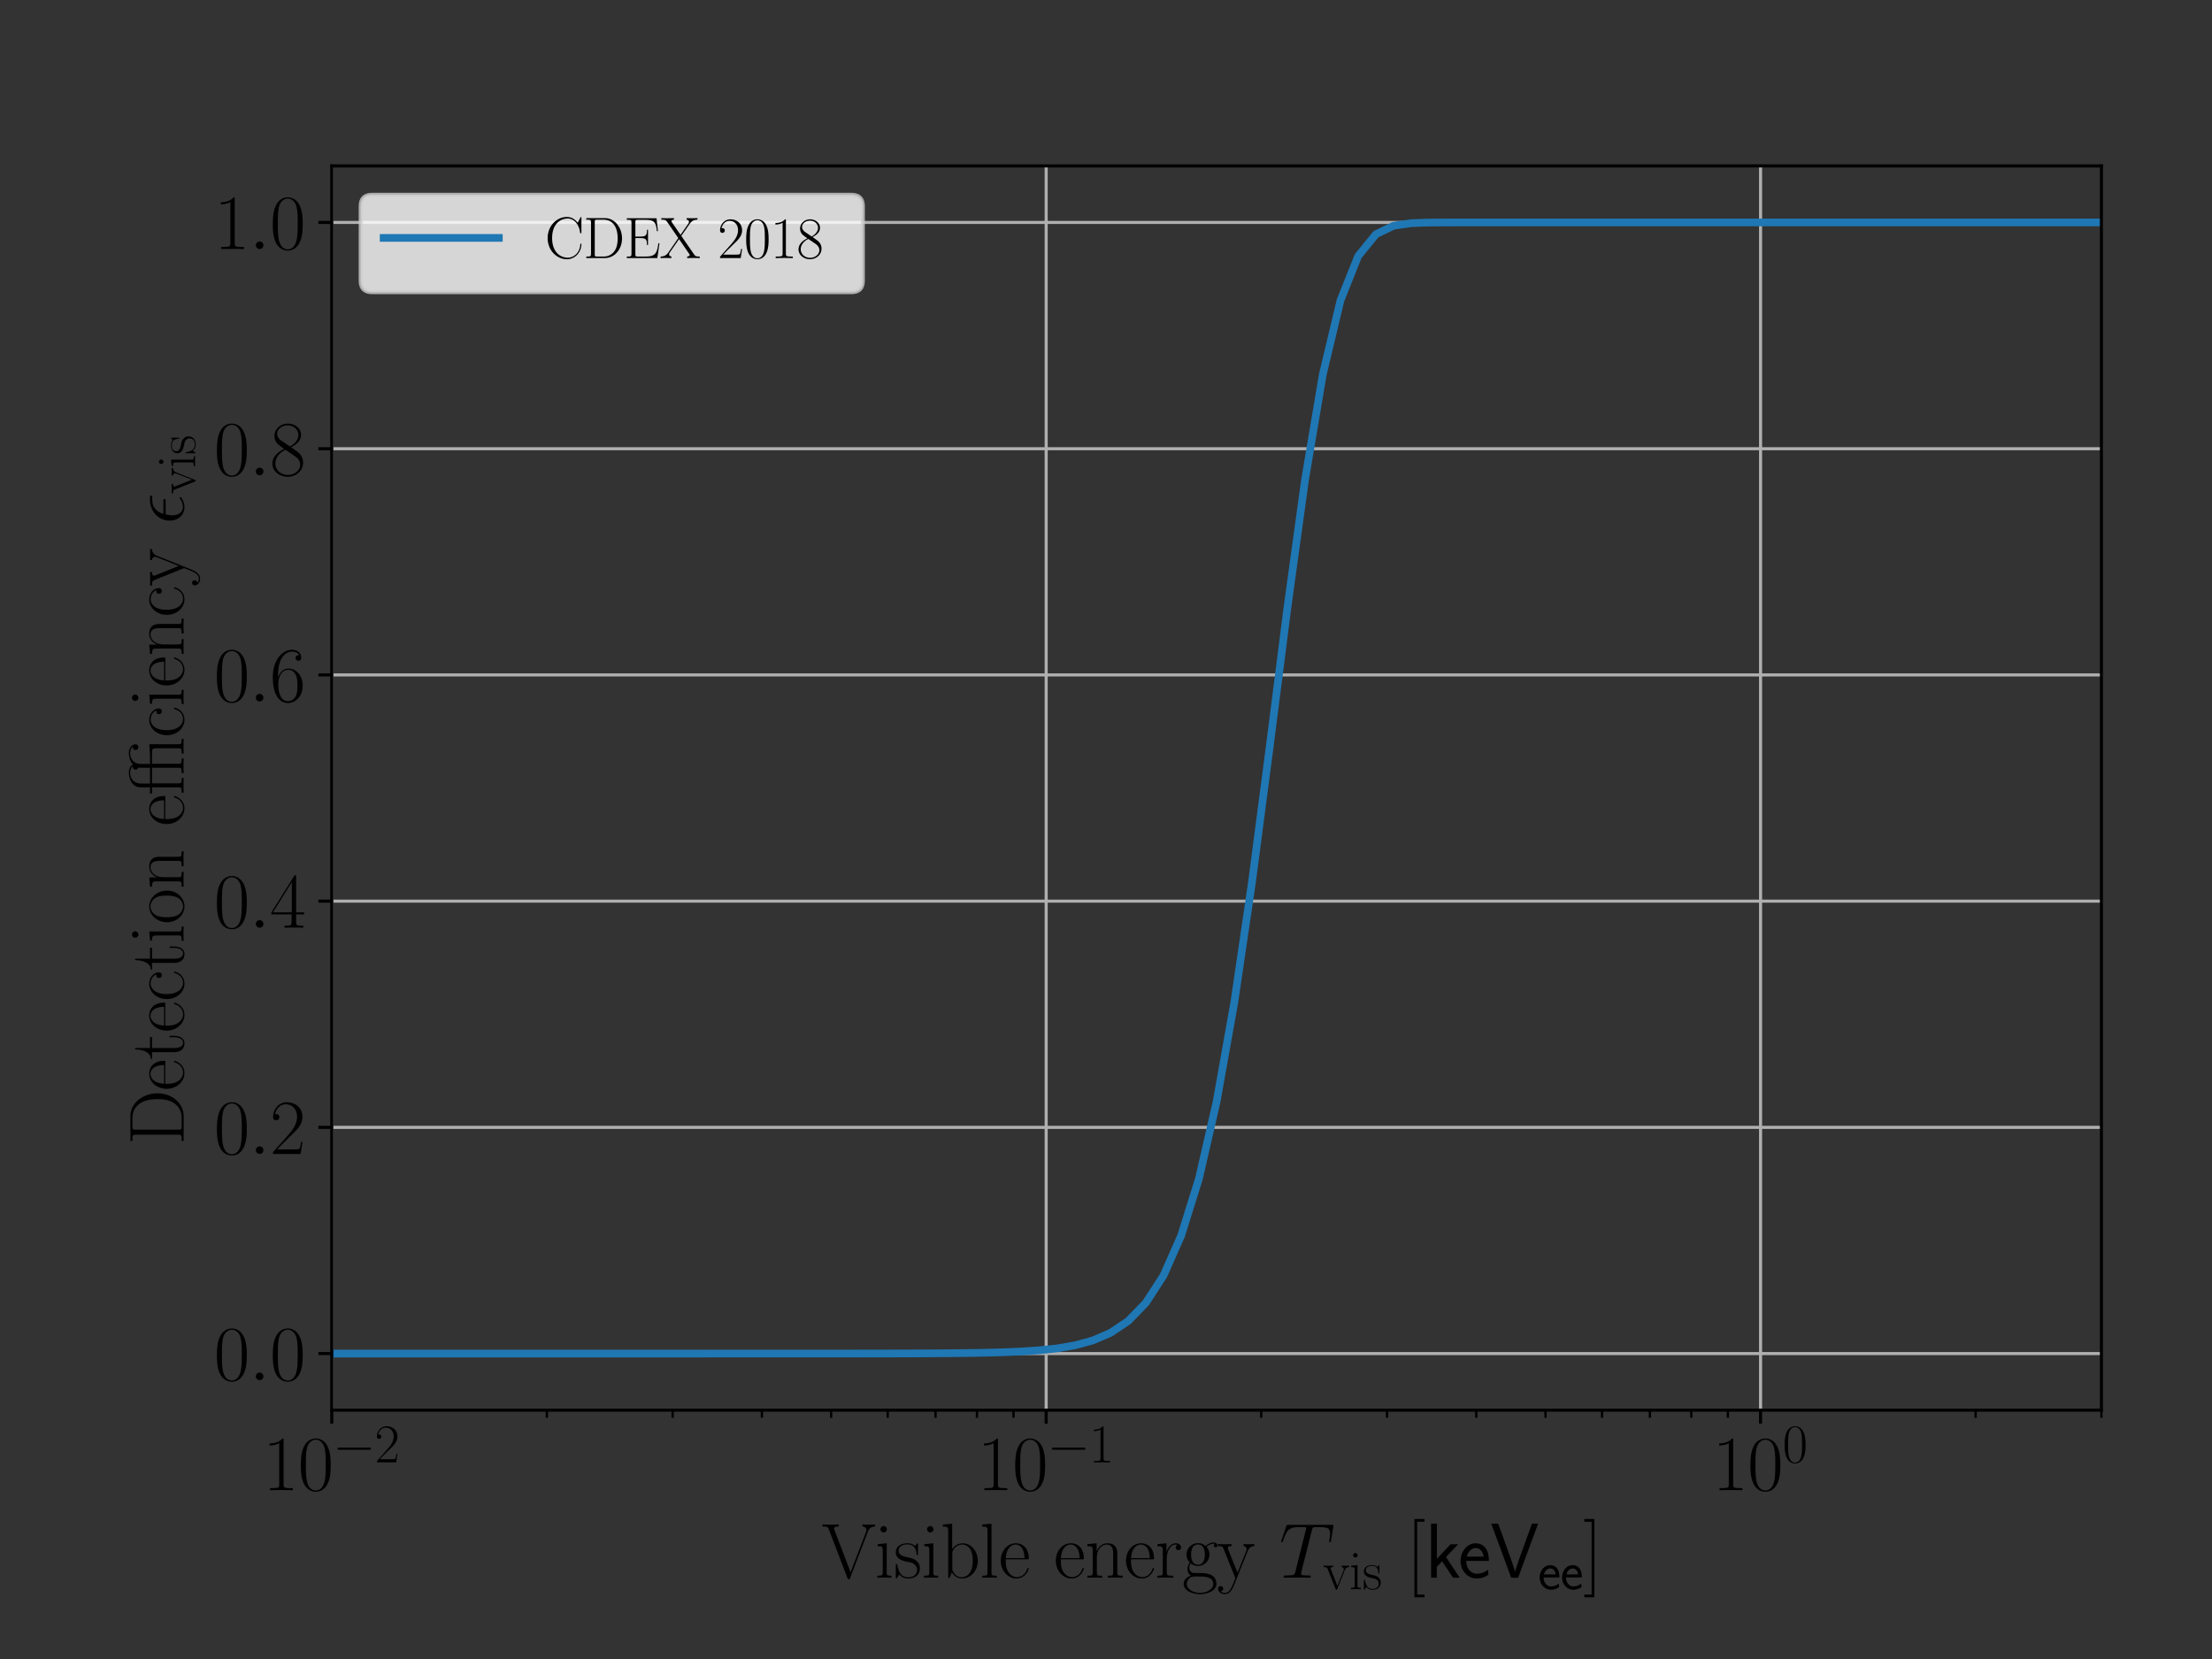 <?xml version="1.0" encoding="utf-8" standalone="no"?>
<!DOCTYPE svg PUBLIC "-//W3C//DTD SVG 1.1//EN"
  "http://www.w3.org/Graphics/SVG/1.1/DTD/svg11.dtd">
<svg xmlns:xlink="http://www.w3.org/1999/xlink" width="576pt" height="432pt" viewBox="0 0 576 432" xmlns="http://www.w3.org/2000/svg" version="1.1">
 <rect x="0" y="0" width="576" height="432" fill="#333333" stroke="none"/>
 <defs>
  <style type="text/css">*{stroke-linejoin: round; stroke-linecap: butt}</style>
 </defs>
 <g id="figure_1">
  <g id="patch_1">
   <path d="M 0 432 
L 576 432 
L 576 0 
L 0 0 
L 0 432 
z
" style="fill: none"/>
  </g>
  <g id="axes_1">
   <g id="patch_2">
    <path d="M 86.4 367.2 
L 547.2 367.2 
L 547.2 43.2 
L 86.4 43.2 
L 86.4 367.2 
z
" style="fill: none"/>
   </g>
   <g id="matplotlib.axis_1">
    <g id="xtick_1">
     <g id="line2d_1">
      <path d="M 86.4 367.2 
L 86.4 43.2 
" clip-path="url(#p00b42c12c3)" style="fill: none; stroke: #b0b0b0; stroke-width: 0.8; stroke-linecap: square"/>
     </g>
     <g id="line2d_2">
      <defs>
       <path id="m576328708d" d="M 0 0 
L 0 3.5 
" style="stroke: #000000; stroke-width: 0.8"/>
      </defs>
      <g>
       <use xlink:href="#m576328708d" x="86.4" y="367.2" style="stroke: #000000; stroke-width: 0.8"/>
      </g>
     </g>
     <g id="text_1">
      <!-- $\mathdefault{10^{-2}}$ -->
      <g transform="translate(68.424 388.037)scale(0.2 -0.2)">
       <defs>
        <path id="CMR17-31" d="M 1702 4083 
C 1702 4217 1696 4224 1606 4224 
C 1357 3927 979 3833 621 3820 
C 602 3820 570 3820 563 3808 
C 557 3795 557 3782 557 3648 
C 755 3648 1088 3686 1344 3839 
L 1344 467 
C 1344 243 1331 166 781 166 
L 589 166 
L 589 0 
C 896 6 1216 12 1523 12 
C 1830 12 2150 6 2458 0 
L 2458 166 
L 2266 166 
C 1715 166 1702 236 1702 467 
L 1702 4083 
z
" transform="scale(0.016)"/>
        <path id="CMR17-30" d="M 2688 2038 
C 2688 2430 2682 3099 2413 3613 
C 2176 4063 1798 4224 1466 4224 
C 1158 4224 768 4082 525 3620 
C 269 3137 243 2539 243 2038 
C 243 1671 250 1112 448 623 
C 723 -39 1216 -128 1466 -128 
C 1760 -128 2208 -7 2470 604 
C 2662 1048 2688 1568 2688 2038 
z
M 1466 -26 
C 1056 -26 813 328 723 816 
C 653 1196 653 1749 653 2109 
C 653 2604 653 3015 736 3407 
C 858 3954 1216 4121 1466 4121 
C 1728 4121 2067 3947 2189 3420 
C 2272 3054 2278 2623 2278 2109 
C 2278 1691 2278 1176 2202 797 
C 2067 96 1690 -26 1466 -26 
z
" transform="scale(0.016)"/>
        <path id="CMSY10-0" d="M 4218 1472 
C 4326 1472 4442 1472 4442 1600 
C 4442 1728 4326 1728 4218 1728 
L 755 1728 
C 646 1728 531 1728 531 1600 
C 531 1472 646 1472 755 1472 
L 4218 1472 
z
" transform="scale(0.016)"/>
        <path id="CMR17-32" d="M 2669 990 
L 2554 990 
C 2490 537 2438 460 2413 422 
C 2381 371 1920 371 1830 371 
L 602 371 
C 832 620 1280 1073 1824 1596 
C 2214 1966 2669 2400 2669 3033 
C 2669 3788 2067 4224 1395 4224 
C 691 4224 262 3603 262 3027 
C 262 2777 448 2745 525 2745 
C 589 2745 781 2783 781 3007 
C 781 3206 614 3264 525 3264 
C 486 3264 448 3257 422 3244 
C 544 3788 915 4057 1306 4057 
C 1862 4057 2227 3616 2227 3033 
C 2227 2477 1901 1998 1536 1583 
L 262 147 
L 262 0 
L 2515 0 
L 2669 990 
z
" transform="scale(0.016)"/>
       </defs>
       <use xlink:href="#CMR17-31" transform="scale(0.996)"/>
       <use xlink:href="#CMR17-30" transform="translate(45.69 0)scale(0.996)"/>
       <use xlink:href="#CMSY10-0" transform="translate(91.381 36.154)scale(0.697)"/>
       <use xlink:href="#CMR17-32" transform="translate(145.622 36.154)scale(0.697)"/>
      </g>
     </g>
    </g>
    <g id="xtick_2">
     <g id="line2d_3">
      <path d="M 272.422 367.2 
L 272.422 43.2 
" clip-path="url(#p00b42c12c3)" style="fill: none; stroke: #b0b0b0; stroke-width: 0.8; stroke-linecap: square"/>
     </g>
     <g id="line2d_4">
      <g>
       <use xlink:href="#m576328708d" x="272.422" y="367.2" style="stroke: #000000; stroke-width: 0.8"/>
      </g>
     </g>
     <g id="text_2">
      <!-- $\mathdefault{10^{-1}}$ -->
      <g transform="translate(254.446 388.037)scale(0.2 -0.2)">
       <use xlink:href="#CMR17-31" transform="scale(0.996)"/>
       <use xlink:href="#CMR17-30" transform="translate(45.69 0)scale(0.996)"/>
       <use xlink:href="#CMSY10-0" transform="translate(91.381 36.154)scale(0.697)"/>
       <use xlink:href="#CMR17-31" transform="translate(145.622 36.154)scale(0.697)"/>
      </g>
     </g>
    </g>
    <g id="xtick_3">
     <g id="line2d_5">
      <path d="M 458.445 367.2 
L 458.445 43.2 
" clip-path="url(#p00b42c12c3)" style="fill: none; stroke: #b0b0b0; stroke-width: 0.8; stroke-linecap: square"/>
     </g>
     <g id="line2d_6">
      <g>
       <use xlink:href="#m576328708d" x="458.445" y="367.2" style="stroke: #000000; stroke-width: 0.8"/>
      </g>
     </g>
     <g id="text_3">
      <!-- $\mathdefault{10^{0}}$ -->
      <g transform="translate(445.892 388.037)scale(0.2 -0.2)">
       <use xlink:href="#CMR17-31" transform="scale(0.996)"/>
       <use xlink:href="#CMR17-30" transform="translate(45.69 0)scale(0.996)"/>
       <use xlink:href="#CMR17-30" transform="translate(91.381 36.154)scale(0.697)"/>
      </g>
     </g>
    </g>
    <g id="xtick_4">
     <g id="line2d_7">
      <defs>
       <path id="mc03fe88ea6" d="M 0 0 
L 0 2 
" style="stroke: #000000; stroke-width: 0.6"/>
      </defs>
      <g>
       <use xlink:href="#mc03fe88ea6" x="142.398" y="367.2" style="stroke: #000000; stroke-width: 0.6"/>
      </g>
     </g>
    </g>
    <g id="xtick_5">
     <g id="line2d_8">
      <g>
       <use xlink:href="#mc03fe88ea6" x="175.155" y="367.2" style="stroke: #000000; stroke-width: 0.6"/>
      </g>
     </g>
    </g>
    <g id="xtick_6">
     <g id="line2d_9">
      <g>
       <use xlink:href="#mc03fe88ea6" x="198.397" y="367.2" style="stroke: #000000; stroke-width: 0.6"/>
      </g>
     </g>
    </g>
    <g id="xtick_7">
     <g id="line2d_10">
      <g>
       <use xlink:href="#mc03fe88ea6" x="216.424" y="367.2" style="stroke: #000000; stroke-width: 0.6"/>
      </g>
     </g>
    </g>
    <g id="xtick_8">
     <g id="line2d_11">
      <g>
       <use xlink:href="#mc03fe88ea6" x="231.154" y="367.2" style="stroke: #000000; stroke-width: 0.6"/>
      </g>
     </g>
    </g>
    <g id="xtick_9">
     <g id="line2d_12">
      <g>
       <use xlink:href="#mc03fe88ea6" x="243.607" y="367.2" style="stroke: #000000; stroke-width: 0.6"/>
      </g>
     </g>
    </g>
    <g id="xtick_10">
     <g id="line2d_13">
      <g>
       <use xlink:href="#mc03fe88ea6" x="254.395" y="367.2" style="stroke: #000000; stroke-width: 0.6"/>
      </g>
     </g>
    </g>
    <g id="xtick_11">
     <g id="line2d_14">
      <g>
       <use xlink:href="#mc03fe88ea6" x="263.91" y="367.2" style="stroke: #000000; stroke-width: 0.6"/>
      </g>
     </g>
    </g>
    <g id="xtick_12">
     <g id="line2d_15">
      <g>
       <use xlink:href="#mc03fe88ea6" x="328.421" y="367.2" style="stroke: #000000; stroke-width: 0.6"/>
      </g>
     </g>
    </g>
    <g id="xtick_13">
     <g id="line2d_16">
      <g>
       <use xlink:href="#mc03fe88ea6" x="361.178" y="367.2" style="stroke: #000000; stroke-width: 0.6"/>
      </g>
     </g>
    </g>
    <g id="xtick_14">
     <g id="line2d_17">
      <g>
       <use xlink:href="#mc03fe88ea6" x="384.419" y="367.2" style="stroke: #000000; stroke-width: 0.6"/>
      </g>
     </g>
    </g>
    <g id="xtick_15">
     <g id="line2d_18">
      <g>
       <use xlink:href="#mc03fe88ea6" x="402.446" y="367.2" style="stroke: #000000; stroke-width: 0.6"/>
      </g>
     </g>
    </g>
    <g id="xtick_16">
     <g id="line2d_19">
      <g>
       <use xlink:href="#mc03fe88ea6" x="417.176" y="367.2" style="stroke: #000000; stroke-width: 0.6"/>
      </g>
     </g>
    </g>
    <g id="xtick_17">
     <g id="line2d_20">
      <g>
       <use xlink:href="#mc03fe88ea6" x="429.63" y="367.2" style="stroke: #000000; stroke-width: 0.6"/>
      </g>
     </g>
    </g>
    <g id="xtick_18">
     <g id="line2d_21">
      <g>
       <use xlink:href="#mc03fe88ea6" x="440.417" y="367.2" style="stroke: #000000; stroke-width: 0.6"/>
      </g>
     </g>
    </g>
    <g id="xtick_19">
     <g id="line2d_22">
      <g>
       <use xlink:href="#mc03fe88ea6" x="449.933" y="367.2" style="stroke: #000000; stroke-width: 0.6"/>
      </g>
     </g>
    </g>
    <g id="xtick_20">
     <g id="line2d_23">
      <g>
       <use xlink:href="#mc03fe88ea6" x="514.443" y="367.2" style="stroke: #000000; stroke-width: 0.6"/>
      </g>
     </g>
    </g>
    <g id="xtick_21">
     <g id="line2d_24">
      <g>
       <use xlink:href="#mc03fe88ea6" x="547.2" y="367.2" style="stroke: #000000; stroke-width: 0.6"/>
      </g>
     </g>
    </g>
    <g id="text_4">
     <!-- $\mathrm{Visible\ energy}\ T_\mathrm{vis}\ [\si{keV_{ee}}]$ -->
     <g transform="translate(213.962 410.839)scale(0.2 -0.2)">
      <defs>
       <path id="CMR17-56" d="M 3776 3762 
C 3834 3903 3936 4179 4365 4185 
L 4365 4352 
C 4218 4339 4051 4339 3891 4339 
C 3738 4339 3475 4339 3328 4352 
L 3328 4185 
C 3648 4166 3661 3942 3661 3903 
C 3661 3833 3642 3788 3622 3737 
L 2362 448 
L 1043 3903 
C 1024 3948 1011 3980 1011 4012 
C 1011 4185 1267 4185 1402 4185 
L 1402 4352 
C 1197 4339 896 4339 685 4339 
C 518 4339 218 4339 64 4352 
L 64 4185 
C 435 4185 506 4160 582 3955 
L 2106 -26 
C 2138 -116 2144 -128 2214 -128 
C 2285 -128 2291 -116 2323 -26 
L 3776 3762 
z
" transform="scale(0.016)"/>
       <path id="CMR17-69" d="M 992 3961 
C 992 4102 877 4224 730 4224 
C 589 4224 467 4108 467 3961 
C 467 3820 582 3699 730 3699 
C 870 3699 992 3814 992 3961 
z
M 243 2745 
L 243 2579 
C 602 2579 653 2540 653 2231 
L 653 443 
C 653 198 627 166 218 166 
L 218 0 
C 371 12 646 12 806 12 
C 960 12 1222 12 1370 0 
L 1370 166 
C 992 166 979 205 979 436 
L 979 2816 
L 243 2745 
z
" transform="scale(0.016)"/>
       <path id="CMR17-73" d="M 1978 2688 
C 1978 2803 1971 2809 1933 2809 
C 1907 2809 1901 2803 1824 2707 
C 1805 2681 1747 2617 1728 2592 
C 1523 2809 1235 2816 1126 2816 
C 416 2816 160 2444 160 2073 
C 160 1497 813 1363 998 1324 
C 1402 1241 1542 1216 1677 1100 
C 1760 1024 1901 883 1901 652 
C 1901 384 1747 38 1158 38 
C 602 38 403 460 288 1024 
C 269 1113 269 1120 218 1120 
C 166 1120 160 1113 160 985 
L 160 64 
C 160 -52 166 -58 205 -58 
C 237 -58 243 -52 275 0 
C 314 57 410 211 448 275 
C 576 102 800 -64 1158 -64 
C 1792 -64 2131 281 2131 780 
C 2131 1107 1958 1280 1875 1356 
C 1683 1555 1459 1600 1190 1651 
C 838 1728 390 1817 390 2208 
C 390 2374 480 2726 1126 2726 
C 1811 2726 1850 2086 1862 1881 
C 1869 1849 1901 1843 1920 1843 
C 1978 1843 1978 1862 1978 1971 
L 1978 2688 
z
" transform="scale(0.016)"/>
       <path id="CMR17-62" d="M 960 4416 
L 198 4345 
L 198 4179 
C 576 4179 634 4141 634 3843 
L 634 -13 
L 749 -13 
L 934 445 
C 1120 141 1395 -64 1766 -64 
C 2406 -64 3053 503 3053 1382 
C 3053 2209 2477 2816 1830 2816 
C 1434 2816 1152 2603 960 2351 
L 960 4416 
z
M 973 2022 
C 973 2138 973 2157 1062 2293 
C 1312 2681 1670 2713 1792 2713 
C 1984 2713 2643 2610 2643 1388 
C 2643 109 1888 38 1734 38 
C 1536 38 1248 115 1043 490 
C 973 613 973 626 973 742 
L 973 2022 
z
" transform="scale(0.016)"/>
       <path id="CMR17-6c" d="M 979 4416 
L 218 4345 
L 218 4179 
C 595 4179 653 4141 653 3835 
L 653 439 
C 653 198 627 166 218 166 
L 218 0 
C 371 12 653 12 813 12 
C 979 12 1261 12 1414 0 
L 1414 166 
C 1005 166 979 191 979 439 
L 979 4416 
z
" transform="scale(0.016)"/>
       <path id="CMR17-65" d="M 2438 1503 
C 2464 1529 2464 1542 2464 1606 
C 2464 2251 2118 2816 1389 2816 
C 710 2816 173 2175 173 1394 
C 173 554 781 -64 1459 -64 
C 2176 -64 2458 619 2458 755 
C 2458 800 2419 800 2406 800 
C 2362 800 2355 787 2330 709 
C 2189 270 1837 51 1504 51 
C 1229 51 954 206 781 490 
C 582 819 582 1200 582 1503 
L 2438 1503 
z
M 589 1600 
C 634 2511 1126 2713 1382 2713 
C 1818 2713 2112 2308 2118 1600 
L 589 1600 
z
" transform="scale(0.016)"/>
       <path id="CMR17-6e" d="M 2656 1954 
C 2656 2282 2592 2816 1837 2816 
C 1331 2816 1069 2424 973 2166 
L 966 2166 
L 966 2816 
L 211 2745 
L 211 2578 
C 589 2578 646 2540 646 2231 
L 646 443 
C 646 198 621 166 211 166 
L 211 0 
C 365 12 646 12 813 12 
C 979 12 1267 12 1421 0 
L 1421 166 
C 1011 166 986 192 986 443 
L 986 1678 
C 986 2269 1344 2713 1792 2713 
C 2266 2713 2317 2289 2317 1980 
L 2317 443 
C 2317 198 2291 166 1882 166 
L 1882 0 
C 2035 12 2317 12 2483 12 
C 2650 12 2938 12 3091 0 
L 3091 166 
C 2682 166 2656 192 2656 443 
L 2656 1954 
z
" transform="scale(0.016)"/>
       <path id="CMR17-72" d="M 960 1517 
C 960 2134 1222 2713 1702 2713 
C 1747 2713 1792 2707 1837 2687 
C 1837 2687 1696 2642 1696 2475 
C 1696 2321 1818 2257 1914 2257 
C 1990 2257 2131 2302 2131 2482 
C 2131 2687 1926 2816 1709 2816 
C 1222 2816 1011 2340 947 2115 
L 941 2115 
L 941 2816 
L 198 2745 
L 198 2578 
C 576 2578 634 2540 634 2231 
L 634 443 
C 634 198 608 166 198 166 
L 198 0 
C 352 12 646 12 813 12 
C 998 12 1325 12 1498 0 
L 1498 166 
C 1037 166 960 166 960 455 
L 960 1517 
z
" transform="scale(0.016)"/>
       <path id="CMR17-67" d="M 710 1165 
C 832 1068 1043 960 1299 960 
C 1805 960 2240 1359 2240 1895 
C 2240 2063 2189 2321 1997 2521 
C 2176 2713 2438 2777 2586 2777 
C 2611 2777 2650 2777 2682 2758 
C 2656 2751 2598 2726 2598 2623 
C 2598 2540 2656 2483 2739 2483 
C 2835 2483 2886 2547 2886 2630 
C 2886 2751 2790 2880 2586 2880 
C 2330 2880 2106 2758 1926 2591 
C 1734 2764 1504 2828 1299 2828 
C 794 2828 358 2431 358 1895 
C 358 1527 570 1294 634 1230 
C 442 1004 442 742 442 710 
C 442 544 506 300 723 166 
C 390 82 128 -184 128 -517 
C 128 -996 736 -1344 1466 -1344 
C 2170 -1344 2803 -1009 2803 -510 
C 2803 384 1856 384 1363 384 
C 1216 384 954 384 922 390 
C 723 422 589 601 589 825 
C 589 883 589 1024 710 1165 
z
M 1299 1068 
C 736 1068 736 1766 736 1895 
C 736 2024 736 2719 1299 2719 
C 1862 2719 1862 2024 1862 1895 
C 1862 1766 1862 1068 1299 1068 
z
M 1466 -1236 
C 826 -1236 384 -883 384 -517 
C 384 -311 493 -118 634 -11 
C 794 102 858 102 1293 102 
C 1818 102 2547 102 2547 -517 
C 2547 -883 2106 -1236 1466 -1236 
z
" transform="scale(0.016)"/>
       <path id="CMR17-79" d="M 2496 2183 
C 2656 2579 2944 2585 3034 2585 
L 3034 2752 
C 2912 2745 2752 2739 2630 2739 
C 2496 2739 2285 2739 2157 2752 
L 2157 2585 
C 2400 2566 2406 2384 2406 2332 
C 2406 2268 2394 2235 2362 2158 
L 1664 409 
L 902 2300 
C 870 2378 870 2423 870 2430 
C 870 2572 1018 2585 1171 2585 
L 1171 2752 
C 1018 2739 742 2739 582 2739 
C 410 2739 205 2739 64 2752 
L 64 2585 
C 410 2585 448 2553 531 2345 
L 1485 -31 
C 1197 -795 1030 -1242 627 -1242 
C 557 -1242 397 -1223 282 -1106 
C 429 -1093 493 -1002 493 -892 
C 493 -782 416 -685 288 -685 
C 147 -685 77 -782 77 -899 
C 77 -1158 339 -1344 627 -1344 
C 998 -1344 1229 -983 1357 -659 
L 2496 2183 
z
" transform="scale(0.016)"/>
       <path id="CMMI12-54" d="M 2669 3886 
C 2707 4038 2720 4096 2816 4121 
C 2867 4134 3078 4134 3213 4134 
C 3853 4134 4154 4109 4154 3612 
C 4154 3516 4128 3274 4090 3038 
L 4083 2962 
C 4083 2937 4109 2898 4147 2898 
C 4211 2898 4211 2930 4230 3032 
L 4416 4159 
C 4429 4217 4429 4230 4429 4249 
C 4429 4319 4390 4319 4262 4319 
L 762 4319 
C 614 4319 608 4313 570 4198 
L 179 3051 
C 173 3038 154 2968 154 2962 
C 154 2930 179 2898 218 2898 
C 269 2898 282 2924 307 3007 
C 576 3777 710 4134 1562 4134 
L 1990 4134 
C 2144 4134 2208 4134 2208 4064 
C 2208 4045 2208 4032 2176 3917 
L 1318 497 
C 1254 249 1242 185 563 185 
C 403 185 358 185 358 64 
C 358 0 429 0 461 0 
C 621 0 787 12 947 12 
L 1946 12 
C 2106 12 2278 0 2438 0 
C 2509 0 2573 0 2573 121 
C 2573 185 2528 185 2362 185 
C 1786 185 1786 242 1786 338 
C 1786 344 1786 389 1811 491 
L 2669 3886 
z
" transform="scale(0.016)"/>
       <path id="CMR17-76" d="M 2502 2173 
C 2560 2315 2662 2572 3034 2585 
L 3034 2752 
C 2912 2745 2752 2739 2630 2739 
C 2496 2739 2285 2739 2157 2752 
L 2157 2585 
C 2317 2572 2406 2495 2406 2328 
C 2406 2270 2406 2257 2368 2167 
L 1664 379 
L 902 2308 
C 864 2392 864 2405 864 2431 
C 864 2585 1075 2585 1171 2585 
L 1171 2752 
C 1018 2739 736 2739 576 2739 
C 403 2739 205 2739 64 2752 
L 64 2585 
C 307 2585 442 2585 518 2386 
L 1446 44 
C 1485 -52 1491 -64 1549 -64 
C 1606 -64 1613 -52 1651 44 
L 2502 2173 
z
" transform="scale(0.016)"/>
       <path id="CMR17-5b" d="M 1504 -1600 
L 1504 -1376 
L 902 -1376 
L 902 4575 
L 1504 4575 
L 1504 4800 
L 678 4800 
L 678 -1600 
L 1504 -1600 
z
" transform="scale(0.016)"/>
       <path id="CMSS17-6b" d="M 1696 1686 
L 2688 2735 
L 2074 2735 
L 954 1552 
L 954 4416 
L 480 4416 
L 480 0 
L 947 0 
L 947 891 
L 1376 1342 
L 2278 0 
L 2822 0 
L 1696 1686 
z
" transform="scale(0.016)"/>
       <path id="CMSS17-65" d="M 2502 1375 
C 2502 1587 2490 2001 2285 2347 
C 2061 2713 1696 2816 1421 2816 
C 755 2816 192 2184 192 1363 
C 192 579 774 -64 1510 -64 
C 1798 -64 2150 19 2470 249 
C 2470 275 2458 414 2451 421 
C 2451 433 2432 629 2432 655 
C 2125 408 1773 326 1517 326 
C 1107 326 666 667 646 1375 
L 2502 1375 
z
M 698 1728 
C 781 2086 1062 2425 1421 2425 
C 1517 2425 1965 2412 2080 1728 
L 698 1728 
z
" transform="scale(0.016)"/>
       <path id="CMSS17-56" d="M 3910 4416 
L 3411 4416 
L 2304 1361 
C 2272 1272 2074 687 2035 484 
L 2029 484 
C 1978 725 1773 1291 1664 1603 
L 922 3670 
L 646 4416 
L 83 4416 
L 1715 0 
L 2278 0 
L 3910 4416 
z
" transform="scale(0.016)"/>
       <path id="CMR17-5d" d="M 915 4800 
L 90 4800 
L 90 4575 
L 691 4575 
L 691 -1376 
L 90 -1376 
L 90 -1600 
L 915 -1600 
L 915 4800 
z
" transform="scale(0.016)"/>
      </defs>
      <use xlink:href="#CMR17-56" transform="scale(0.996)"/>
      <use xlink:href="#CMR17-69" transform="translate(69.072 0)scale(0.996)"/>
      <use xlink:href="#CMR17-73" transform="translate(93.943 0)scale(0.996)"/>
      <use xlink:href="#CMR17-69" transform="translate(129.745 0)scale(0.996)"/>
      <use xlink:href="#CMR17-62" transform="translate(154.616 0)scale(0.996)"/>
      <use xlink:href="#CMR17-6c" transform="translate(205.511 0)scale(0.996)"/>
      <use xlink:href="#CMR17-65" transform="translate(230.382 0)scale(0.996)"/>
      <use xlink:href="#CMR17-65" transform="translate(302.097 0)scale(0.996)"/>
      <use xlink:href="#CMR17-6e" transform="translate(342.583 0)scale(0.996)"/>
      <use xlink:href="#CMR17-65" transform="translate(393.478 0)scale(0.996)"/>
      <use xlink:href="#CMR17-72" transform="translate(433.964 0)scale(0.996)"/>
      <use xlink:href="#CMR17-67" transform="translate(469.245 0)scale(0.996)"/>
      <use xlink:href="#CMR17-79" transform="translate(514.935 0)scale(0.996)"/>
      <use xlink:href="#CMMI12-54" transform="translate(595.758 0)scale(0.996)"/>
      <use xlink:href="#CMR17-76" transform="translate(652.933 -14.944)scale(0.697)"/>
      <use xlink:href="#CMR17-69" transform="translate(686.738 -14.944)scale(0.697)"/>
      <use xlink:href="#CMR17-73" transform="translate(704.148 -14.944)scale(0.697)"/>
      <use xlink:href="#CMR17-5b" transform="translate(760.936 0)scale(0.996)"/>
      <use xlink:href="#CMSS17-6b" transform="translate(785.807 0)scale(0.996)"/>
      <use xlink:href="#CMSS17-65" transform="translate(828.807 0)scale(0.996)"/>
      <use xlink:href="#CMSS17-56" transform="translate(870.446 0)scale(0.996)"/>
      <use xlink:href="#CMSS17-65" transform="translate(932.664 -14.944)scale(0.697)"/>
      <use xlink:href="#CMSS17-65" transform="translate(961.811 -14.944)scale(0.697)"/>
      <use xlink:href="#CMR17-5d" transform="translate(991.456 0)scale(0.996)"/>
     </g>
    </g>
   </g>
   <g id="matplotlib.axis_2">
    <g id="ytick_1">
     <g id="line2d_25">
      <path d="M 86.4 352.473 
L 547.2 352.473 
" clip-path="url(#p00b42c12c3)" style="fill: none; stroke: #b0b0b0; stroke-width: 0.8; stroke-linecap: square"/>
     </g>
     <g id="line2d_26">
      <defs>
       <path id="m0e6e185f48" d="M 0 0 
L -3.5 0 
" style="stroke: #000000; stroke-width: 0.8"/>
      </defs>
      <g>
       <use xlink:href="#m0e6e185f48" x="86.4" y="352.473" style="stroke: #000000; stroke-width: 0.8"/>
      </g>
     </g>
     <g id="text_5">
      <!-- $\mathdefault{0.0}$ -->
      <g transform="translate(55.704 359.391)scale(0.2 -0.2)">
       <defs>
        <path id="CMMI12-3a" d="M 1178 307 
C 1178 492 1024 620 870 620 
C 685 620 557 467 557 313 
C 557 128 710 0 864 0 
C 1050 0 1178 153 1178 307 
z
" transform="scale(0.016)"/>
       </defs>
       <use xlink:href="#CMR17-30" transform="scale(0.996)"/>
       <use xlink:href="#CMMI12-3a" transform="translate(45.69 0)scale(0.996)"/>
       <use xlink:href="#CMR17-30" transform="translate(72.788 0)scale(0.996)"/>
      </g>
     </g>
    </g>
    <g id="ytick_2">
     <g id="line2d_27">
      <path d="M 86.4 293.564 
L 547.2 293.564 
" clip-path="url(#p00b42c12c3)" style="fill: none; stroke: #b0b0b0; stroke-width: 0.8; stroke-linecap: square"/>
     </g>
     <g id="line2d_28">
      <g>
       <use xlink:href="#m0e6e185f48" x="86.4" y="293.564" style="stroke: #000000; stroke-width: 0.8"/>
      </g>
     </g>
     <g id="text_6">
      <!-- $\mathdefault{0.2}$ -->
      <g transform="translate(55.704 300.482)scale(0.2 -0.2)">
       <use xlink:href="#CMR17-30" transform="scale(0.996)"/>
       <use xlink:href="#CMMI12-3a" transform="translate(45.69 0)scale(0.996)"/>
       <use xlink:href="#CMR17-32" transform="translate(72.788 0)scale(0.996)"/>
      </g>
     </g>
    </g>
    <g id="ytick_3">
     <g id="line2d_29">
      <path d="M 86.4 234.655 
L 547.2 234.655 
" clip-path="url(#p00b42c12c3)" style="fill: none; stroke: #b0b0b0; stroke-width: 0.8; stroke-linecap: square"/>
     </g>
     <g id="line2d_30">
      <g>
       <use xlink:href="#m0e6e185f48" x="86.4" y="234.655" style="stroke: #000000; stroke-width: 0.8"/>
      </g>
     </g>
     <g id="text_7">
      <!-- $\mathdefault{0.4}$ -->
      <g transform="translate(55.704 241.573)scale(0.2 -0.2)">
       <defs>
        <path id="CMR17-34" d="M 2150 4147 
C 2150 4281 2144 4288 2029 4288 
L 128 1254 
L 128 1088 
L 1779 1088 
L 1779 460 
C 1779 230 1766 166 1318 166 
L 1197 166 
L 1197 0 
C 1402 12 1747 12 1965 12 
C 2182 12 2528 12 2733 0 
L 2733 166 
L 2611 166 
C 2163 166 2150 230 2150 460 
L 2150 1088 
L 2803 1088 
L 2803 1254 
L 2150 1254 
L 2150 4147 
z
M 1798 3723 
L 1798 1254 
L 256 1254 
L 1798 3723 
z
" transform="scale(0.016)"/>
       </defs>
       <use xlink:href="#CMR17-30" transform="scale(0.996)"/>
       <use xlink:href="#CMMI12-3a" transform="translate(45.69 0)scale(0.996)"/>
       <use xlink:href="#CMR17-34" transform="translate(72.788 0)scale(0.996)"/>
      </g>
     </g>
    </g>
    <g id="ytick_4">
     <g id="line2d_31">
      <path d="M 86.4 175.745 
L 547.2 175.745 
" clip-path="url(#p00b42c12c3)" style="fill: none; stroke: #b0b0b0; stroke-width: 0.8; stroke-linecap: square"/>
     </g>
     <g id="line2d_32">
      <g>
       <use xlink:href="#m0e6e185f48" x="86.4" y="175.745" style="stroke: #000000; stroke-width: 0.8"/>
      </g>
     </g>
     <g id="text_8">
      <!-- $\mathdefault{0.6}$ -->
      <g transform="translate(55.704 182.664)scale(0.2 -0.2)">
       <defs>
        <path id="CMR17-36" d="M 678 2198 
C 678 3712 1395 4076 1811 4076 
C 1946 4076 2272 4049 2400 3782 
C 2298 3782 2106 3782 2106 3558 
C 2106 3385 2246 3328 2336 3328 
C 2394 3328 2566 3353 2566 3571 
C 2566 3987 2246 4224 1805 4224 
C 1043 4224 243 3411 243 2011 
C 243 257 966 -128 1478 -128 
C 2099 -128 2688 431 2688 1295 
C 2688 2101 2170 2688 1517 2688 
C 1126 2688 838 2430 678 1979 
L 678 2198 
z
M 1478 25 
C 691 25 691 1212 691 1450 
C 691 1914 909 2585 1504 2585 
C 1613 2585 1926 2585 2138 2140 
C 2253 1889 2253 1624 2253 1302 
C 2253 954 2253 696 2118 438 
C 1978 173 1773 25 1478 25 
z
" transform="scale(0.016)"/>
       </defs>
       <use xlink:href="#CMR17-30" transform="scale(0.996)"/>
       <use xlink:href="#CMMI12-3a" transform="translate(45.69 0)scale(0.996)"/>
       <use xlink:href="#CMR17-36" transform="translate(72.788 0)scale(0.996)"/>
      </g>
     </g>
    </g>
    <g id="ytick_5">
     <g id="line2d_33">
      <path d="M 86.4 116.836 
L 547.2 116.836 
" clip-path="url(#p00b42c12c3)" style="fill: none; stroke: #b0b0b0; stroke-width: 0.8; stroke-linecap: square"/>
     </g>
     <g id="line2d_34">
      <g>
       <use xlink:href="#m0e6e185f48" x="86.4" y="116.836" style="stroke: #000000; stroke-width: 0.8"/>
      </g>
     </g>
     <g id="text_9">
      <!-- $\mathdefault{0.8}$ -->
      <g transform="translate(55.704 123.755)scale(0.2 -0.2)">
       <defs>
        <path id="CMR17-38" d="M 1741 2289 
C 2144 2494 2554 2803 2554 3298 
C 2554 3884 1990 4224 1472 4224 
C 890 4224 378 3800 378 3215 
C 378 3054 416 2777 666 2533 
C 730 2469 998 2276 1171 2154 
C 883 2006 211 1652 211 945 
C 211 282 838 -128 1459 -128 
C 2144 -128 2720 366 2720 1022 
C 2720 1607 2330 1877 2074 2051 
L 1741 2289 
z
M 902 2855 
C 851 2887 595 3086 595 3388 
C 595 3781 998 4076 1459 4076 
C 1965 4076 2336 3716 2336 3298 
C 2336 2700 1670 2359 1638 2359 
C 1632 2359 1626 2359 1574 2398 
L 902 2855 
z
M 2080 1536 
C 2176 1466 2483 1253 2483 861 
C 2483 385 2010 25 1472 25 
C 890 25 448 443 448 951 
C 448 1459 838 1884 1280 2083 
L 2080 1536 
z
" transform="scale(0.016)"/>
       </defs>
       <use xlink:href="#CMR17-30" transform="scale(0.996)"/>
       <use xlink:href="#CMMI12-3a" transform="translate(45.69 0)scale(0.996)"/>
       <use xlink:href="#CMR17-38" transform="translate(72.788 0)scale(0.996)"/>
      </g>
     </g>
    </g>
    <g id="ytick_6">
     <g id="line2d_35">
      <path d="M 86.4 57.927 
L 547.2 57.927 
" clip-path="url(#p00b42c12c3)" style="fill: none; stroke: #b0b0b0; stroke-width: 0.8; stroke-linecap: square"/>
     </g>
     <g id="line2d_36">
      <g>
       <use xlink:href="#m0e6e185f48" x="86.4" y="57.927" style="stroke: #000000; stroke-width: 0.8"/>
      </g>
     </g>
     <g id="text_10">
      <!-- $\mathdefault{1.0}$ -->
      <g transform="translate(55.704 64.846)scale(0.2 -0.2)">
       <use xlink:href="#CMR17-31" transform="scale(0.996)"/>
       <use xlink:href="#CMMI12-3a" transform="translate(45.69 0)scale(0.996)"/>
       <use xlink:href="#CMR17-30" transform="translate(72.788 0)scale(0.996)"/>
      </g>
     </g>
    </g>
    <g id="text_11">
     <!-- $\mathrm{Detection\ efficiency}\ \epsilon_\mathrm{vis}$ -->
     <g transform="translate(47.829 298.157)rotate(-90)scale(0.2 -0.2)">
      <defs>
       <path id="CMR17-44" d="M 333 4352 
L 333 4185 
C 774 4185 845 4185 845 3898 
L 845 453 
C 845 166 774 166 333 166 
L 333 0 
L 2368 0 
C 3398 0 4224 943 4224 2140 
C 4224 3344 3411 4352 2368 4352 
L 333 4352 
z
M 1523 166 
C 1267 166 1254 198 1254 414 
L 1254 3936 
C 1254 4153 1267 4185 1523 4185 
L 2240 4185 
C 2771 4185 3750 3873 3750 2140 
C 3750 1242 3488 879 3366 707 
C 3213 510 2848 166 2240 166 
L 1523 166 
z
" transform="scale(0.016)"/>
       <path id="CMR17-74" d="M 966 2585 
L 1862 2585 
L 1862 2752 
L 966 2752 
L 966 3968 
L 851 3968 
C 838 3292 614 2700 70 2687 
L 70 2585 
L 627 2585 
L 627 778 
C 627 655 627 -64 1370 -64 
C 1747 -64 1965 308 1965 784 
L 1965 1151 
L 1850 1151 
L 1850 790 
C 1850 347 1677 51 1408 51 
C 1222 51 966 179 966 765 
L 966 2585 
z
" transform="scale(0.016)"/>
       <path id="CMR17-63" d="M 2234 2240 
C 2112 2240 1933 2240 1933 2015 
C 1933 1836 2080 1785 2163 1785 
C 2208 1785 2394 1804 2394 2028 
C 2394 2476 1958 2816 1466 2816 
C 787 2816 211 2201 211 1379 
C 211 521 813 -64 1466 -64 
C 2259 -64 2458 676 2458 747 
C 2458 773 2451 792 2406 792 
C 2362 792 2355 786 2330 702 
C 2163 180 1798 51 1523 51 
C 1114 51 621 431 621 1385 
C 621 2358 1094 2700 1472 2700 
C 1722 2700 2093 2582 2234 2240 
z
" transform="scale(0.016)"/>
       <path id="CMR17-6f" d="M 2758 1356 
C 2758 2176 2163 2816 1466 2816 
C 768 2816 173 2176 173 1356 
C 173 550 768 -64 1466 -64 
C 2163 -64 2758 550 2758 1356 
z
M 1466 51 
C 1165 51 909 230 762 480 
C 602 768 582 1126 582 1408 
C 582 1676 595 2009 762 2297 
C 890 2508 1139 2713 1466 2713 
C 1754 2713 1997 2553 2150 2329 
C 2349 2028 2349 1606 2349 1408 
C 2349 1158 2336 774 2163 467 
C 1984 172 1709 51 1466 51 
z
" transform="scale(0.016)"/>
       <path id="CMR17-e" d="M 4154 2810 
C 4000 2804 3526 2771 3405 2758 
C 3366 2752 3354 2752 3277 2752 
L 2547 2752 
L 2547 3516 
C 2547 4127 3034 4377 3418 4377 
C 3539 4377 3814 4349 3955 4160 
C 3891 4160 3686 4160 3686 3935 
C 3686 3782 3789 3705 3917 3705 
C 4032 3705 4147 3769 4147 3942 
C 4147 4249 3840 4480 3443 4480 
C 3245 4480 2829 4435 2496 4153 
C 2413 4299 2202 4480 1837 4480 
C 1344 4480 634 4215 634 3516 
L 634 2752 
L 122 2752 
L 122 2585 
L 634 2585 
L 634 441 
C 634 198 608 166 198 166 
L 198 0 
C 352 12 634 12 794 12 
C 960 12 1242 12 1395 0 
L 1395 166 
C 986 166 960 192 960 441 
L 960 2585 
L 2234 2585 
L 2234 441 
C 2234 198 2208 166 1798 166 
L 1798 0 
C 1952 12 2234 12 2394 12 
C 2560 12 2842 12 2995 0 
L 2995 166 
C 2586 166 2560 192 2560 441 
L 2560 2585 
L 3501 2585 
C 3776 2585 3827 2528 3827 2246 
L 3827 441 
C 3827 198 3802 166 3392 166 
L 3392 0 
C 3546 12 3827 12 3987 12 
C 4154 12 4435 12 4589 0 
L 4589 166 
C 4179 166 4154 192 4154 441 
L 4154 2810 
z
M 947 2752 
L 947 3516 
C 947 4121 1421 4377 1818 4377 
C 2042 4377 2259 4293 2355 4160 
C 2291 4160 2080 4160 2080 3935 
C 2080 3820 2144 3743 2246 3711 
C 2234 3653 2234 3522 2234 3516 
L 2234 2752 
L 947 2752 
z
" transform="scale(0.016)"/>
       <path id="CMMI12-f" d="M 1862 1472 
C 1958 1472 2067 1472 2067 1574 
C 2067 1657 2003 1657 1888 1657 
L 851 1657 
C 1011 2224 1389 2566 1958 2566 
L 2144 2566 
C 2253 2566 2349 2566 2349 2668 
C 2349 2752 2278 2752 2163 2752 
L 1946 2752 
C 1158 2752 294 2136 294 1141 
C 294 420 774 -64 1408 -64 
C 1818 -64 2221 193 2221 258 
C 2221 297 2202 336 2163 336 
C 2144 336 2131 330 2099 304 
C 1856 141 1619 64 1427 64 
C 1088 64 730 291 730 920 
C 730 1043 742 1212 800 1472 
L 1862 1472 
z
" transform="scale(0.016)"/>
      </defs>
      <use xlink:href="#CMR17-44" transform="scale(0.996)"/>
      <use xlink:href="#CMR17-65" transform="translate(70.394 0)scale(0.996)"/>
      <use xlink:href="#CMR17-74" transform="translate(110.879 0)scale(0.996)"/>
      <use xlink:href="#CMR17-65" transform="translate(146.16 0)scale(0.996)"/>
      <use xlink:href="#CMR17-63" transform="translate(186.646 0)scale(0.996)"/>
      <use xlink:href="#CMR17-74" transform="translate(227.131 0)scale(0.996)"/>
      <use xlink:href="#CMR17-69" transform="translate(262.412 0)scale(0.996)"/>
      <use xlink:href="#CMR17-6f" transform="translate(287.283 0)scale(0.996)"/>
      <use xlink:href="#CMR17-6e" transform="translate(332.974 0)scale(0.996)"/>
      <use xlink:href="#CMR17-65" transform="translate(415.098 0)scale(0.996)"/>
      <use xlink:href="#CMR17-e" transform="translate(455.584 0)scale(0.996)"/>
      <use xlink:href="#CMR17-63" transform="translate(530.197 0)scale(0.996)"/>
      <use xlink:href="#CMR17-69" transform="translate(570.683 0)scale(0.996)"/>
      <use xlink:href="#CMR17-65" transform="translate(595.554 0)scale(0.996)"/>
      <use xlink:href="#CMR17-6e" transform="translate(636.039 0)scale(0.996)"/>
      <use xlink:href="#CMR17-63" transform="translate(686.935 0)scale(0.996)"/>
      <use xlink:href="#CMR17-79" transform="translate(727.42 0)scale(0.996)"/>
      <use xlink:href="#CMMI12-f" transform="translate(808.244 0)scale(0.996)"/>
      <use xlink:href="#CMR17-76" transform="translate(847.633 -14.944)scale(0.697)"/>
      <use xlink:href="#CMR17-69" transform="translate(881.437 -14.944)scale(0.697)"/>
      <use xlink:href="#CMR17-73" transform="translate(898.847 -14.944)scale(0.697)"/>
     </g>
    </g>
   </g>
   <g id="line2d_37">
    <path d="M 86.4 352.473 
L 91.008 352.473 
L 95.616 352.473 
L 100.224 352.473 
L 104.832 352.473 
L 109.44 352.473 
L 114.048 352.473 
L 118.656 352.473 
L 123.264 352.473 
L 127.872 352.473 
L 132.48 352.473 
L 137.088 352.473 
L 141.696 352.473 
L 146.304 352.473 
L 150.912 352.472 
L 155.52 352.472 
L 160.128 352.472 
L 164.736 352.472 
L 169.344 352.472 
L 173.952 352.472 
L 178.56 352.472 
L 183.168 352.472 
L 187.776 352.471 
L 192.384 352.471 
L 196.992 352.47 
L 201.6 352.47 
L 206.208 352.468 
L 210.816 352.467 
L 215.424 352.465 
L 220.032 352.462 
L 224.64 352.457 
L 229.248 352.451 
L 233.856 352.441 
L 238.464 352.427 
L 243.072 352.405 
L 247.68 352.372 
L 252.288 352.321 
L 256.896 352.241 
L 261.504 352.116 
L 266.112 351.918 
L 270.72 351.605 
L 275.328 351.107 
L 279.936 350.316 
L 284.544 349.061 
L 289.152 347.085 
L 293.76 344.005 
L 298.368 339.275 
L 302.976 332.157 
L 307.584 321.728 
L 312.192 306.956 
L 316.8 286.896 
L 321.408 261.029 
L 326.016 229.697 
L 330.624 194.493 
L 335.232 158.32 
L 339.84 124.872 
L 344.448 97.548 
L 349.056 78.232 
L 353.664 66.691 
L 358.272 61.015 
L 362.88 58.785 
L 367.488 58.108 
L 372.096 57.955 
L 376.704 57.93 
L 381.312 57.927 
L 385.92 57.927 
L 390.528 57.927 
L 395.136 57.927 
L 399.744 57.927 
L 404.352 57.927 
L 408.96 57.927 
L 413.568 57.927 
L 418.176 57.927 
L 422.784 57.927 
L 427.392 57.927 
L 432 57.927 
L 436.608 57.927 
L 441.216 57.927 
L 445.824 57.927 
L 450.432 57.927 
L 455.04 57.927 
L 459.648 57.927 
L 464.256 57.927 
L 468.864 57.927 
L 473.472 57.927 
L 478.08 57.927 
L 482.688 57.927 
L 487.296 57.927 
L 491.904 57.927 
L 496.512 57.927 
L 501.12 57.927 
L 505.728 57.927 
L 510.336 57.927 
L 514.944 57.927 
L 519.552 57.927 
L 524.16 57.927 
L 528.768 57.927 
L 533.376 57.927 
L 537.984 57.927 
L 542.592 57.927 
L 547.2 57.927 
" clip-path="url(#p00b42c12c3)" style="fill: none; stroke: #1f77b4; stroke-width: 2; stroke-linecap: square"/>
   </g>
   <g id="patch_3">
    <path d="M 86.4 367.2 
L 86.4 43.2 
" style="fill: none; stroke: #000000; stroke-width: 0.8; stroke-linejoin: miter; stroke-linecap: square"/>
   </g>
   <g id="patch_4">
    <path d="M 547.2 367.2 
L 547.2 43.2 
" style="fill: none; stroke: #000000; stroke-width: 0.8; stroke-linejoin: miter; stroke-linecap: square"/>
   </g>
   <g id="patch_5">
    <path d="M 86.4 367.2 
L 547.2 367.2 
" style="fill: none; stroke: #000000; stroke-width: 0.8; stroke-linejoin: miter; stroke-linecap: square"/>
   </g>
   <g id="patch_6">
    <path d="M 86.4 43.2 
L 547.2 43.2 
" style="fill: none; stroke: #000000; stroke-width: 0.8; stroke-linejoin: miter; stroke-linecap: square"/>
   </g>
   <g id="legend_1">
    <g id="patch_7">
     <path d="M 96.9 76.106 
L 221.71 76.106 
Q 224.71 76.106 224.71 73.106 
L 224.71 53.7 
Q 224.71 50.7 221.71 50.7 
L 96.9 50.7 
Q 93.9 50.7 93.9 53.7 
L 93.9 73.106 
Q 93.9 76.106 96.9 76.106 
z
" style="fill: #ffffff; opacity: 0.8; stroke: #cccccc; stroke-linejoin: miter"/>
    </g>
    <g id="line2d_38">
     <path d="M 99.9 61.95 
L 114.9 61.95 
L 129.9 61.95 
" style="fill: none; stroke: #1f77b4; stroke-width: 2; stroke-linecap: square"/>
    </g>
    <g id="text_12">
     <!-- $\mathrm{CDEX}\ 2018$ -->
     <g transform="translate(141.9 67.2)scale(0.15 -0.15)">
      <defs>
       <path id="CMR17-43" d="M 3974 4351 
C 3974 4467 3968 4473 3930 4473 
C 3904 4473 3898 4467 3853 4390 
L 3571 3849 
C 3258 4249 2874 4480 2381 4480 
C 1286 4480 294 3507 294 2179 
C 294 837 1286 -128 2387 -128 
C 3366 -128 3974 741 3974 1482 
C 3974 1547 3974 1573 3917 1573 
C 3866 1573 3866 1553 3859 1495 
C 3808 592 3168 38 2477 38 
C 1824 38 781 502 781 2179 
C 781 3862 1843 4313 2464 4313 
C 3187 4313 3712 3681 3834 2785 
C 3846 2707 3846 2695 3904 2695 
C 3974 2695 3974 2707 3974 2824 
L 3974 4351 
z
" transform="scale(0.016)"/>
       <path id="CMR17-45" d="M 3885 1614 
L 3770 1614 
C 3629 676 3546 166 2419 166 
L 1530 166 
C 1274 166 1261 198 1261 415 
L 1261 2176 
L 1862 2176 
C 2464 2176 2522 1959 2522 1429 
L 2637 1429 
L 2637 3086 
L 2522 3086 
C 2522 2558 2464 2342 1862 2342 
L 1261 2342 
L 1261 3924 
C 1261 4141 1274 4172 1530 4172 
L 2406 4172 
C 3398 4172 3514 3778 3603 2933 
L 3718 2933 
L 3565 4339 
L 326 4339 
L 326 4172 
C 768 4172 838 4172 838 3886 
L 838 453 
C 838 166 768 166 326 166 
L 326 0 
L 3654 0 
L 3885 1614 
z
" transform="scale(0.016)"/>
       <path id="CMR17-58" d="M 2336 2414 
L 3283 3771 
C 3379 3905 3571 4178 4096 4185 
L 4096 4352 
C 3949 4339 3706 4339 3552 4339 
C 3341 4339 3078 4339 2918 4352 
L 2918 4185 
C 3123 4166 3174 4038 3174 3936 
C 3174 3860 3142 3809 3098 3745 
L 2253 2529 
L 1306 3905 
C 1261 3975 1254 3994 1254 4013 
C 1254 4070 1325 4178 1536 4185 
L 1536 4352 
C 1331 4339 1018 4339 806 4339 
C 640 4339 320 4339 166 4352 
L 166 4185 
C 518 4185 634 4172 774 3975 
L 2010 2179 
L 896 567 
C 621 172 205 166 83 166 
L 83 0 
C 230 12 474 12 627 12 
C 800 12 1101 12 1261 0 
L 1261 166 
C 1062 185 1005 312 1005 414 
C 1005 497 1037 542 1069 586 
L 2093 2064 
L 3206 446 
C 3258 376 3258 357 3258 338 
C 3258 287 3200 179 2976 166 
L 2976 0 
C 3181 12 3494 12 3706 12 
C 3872 12 4192 12 4346 0 
L 4346 166 
C 3936 166 3872 198 3744 376 
L 2336 2414 
z
" transform="scale(0.016)"/>
      </defs>
      <use xlink:href="#CMR17-43" transform="scale(0.996)"/>
      <use xlink:href="#CMR17-44" transform="translate(66.51 0)scale(0.996)"/>
      <use xlink:href="#CMR17-45" transform="translate(136.903 0)scale(0.996)"/>
      <use xlink:href="#CMR17-58" transform="translate(199.49 0)scale(0.996)"/>
      <use xlink:href="#CMR17-32" transform="translate(299.791 0)scale(0.996)"/>
      <use xlink:href="#CMR17-30" transform="translate(345.482 0)scale(0.996)"/>
      <use xlink:href="#CMR17-31" transform="translate(391.172 0)scale(0.996)"/>
      <use xlink:href="#CMR17-38" transform="translate(436.863 0)scale(0.996)"/>
     </g>
    </g>
   </g>
  </g>
 </g>
 <defs>
  <clipPath id="p00b42c12c3">
   <rect x="86.4" y="43.2" width="460.8" height="324"/>
  </clipPath>
 </defs>
</svg>

